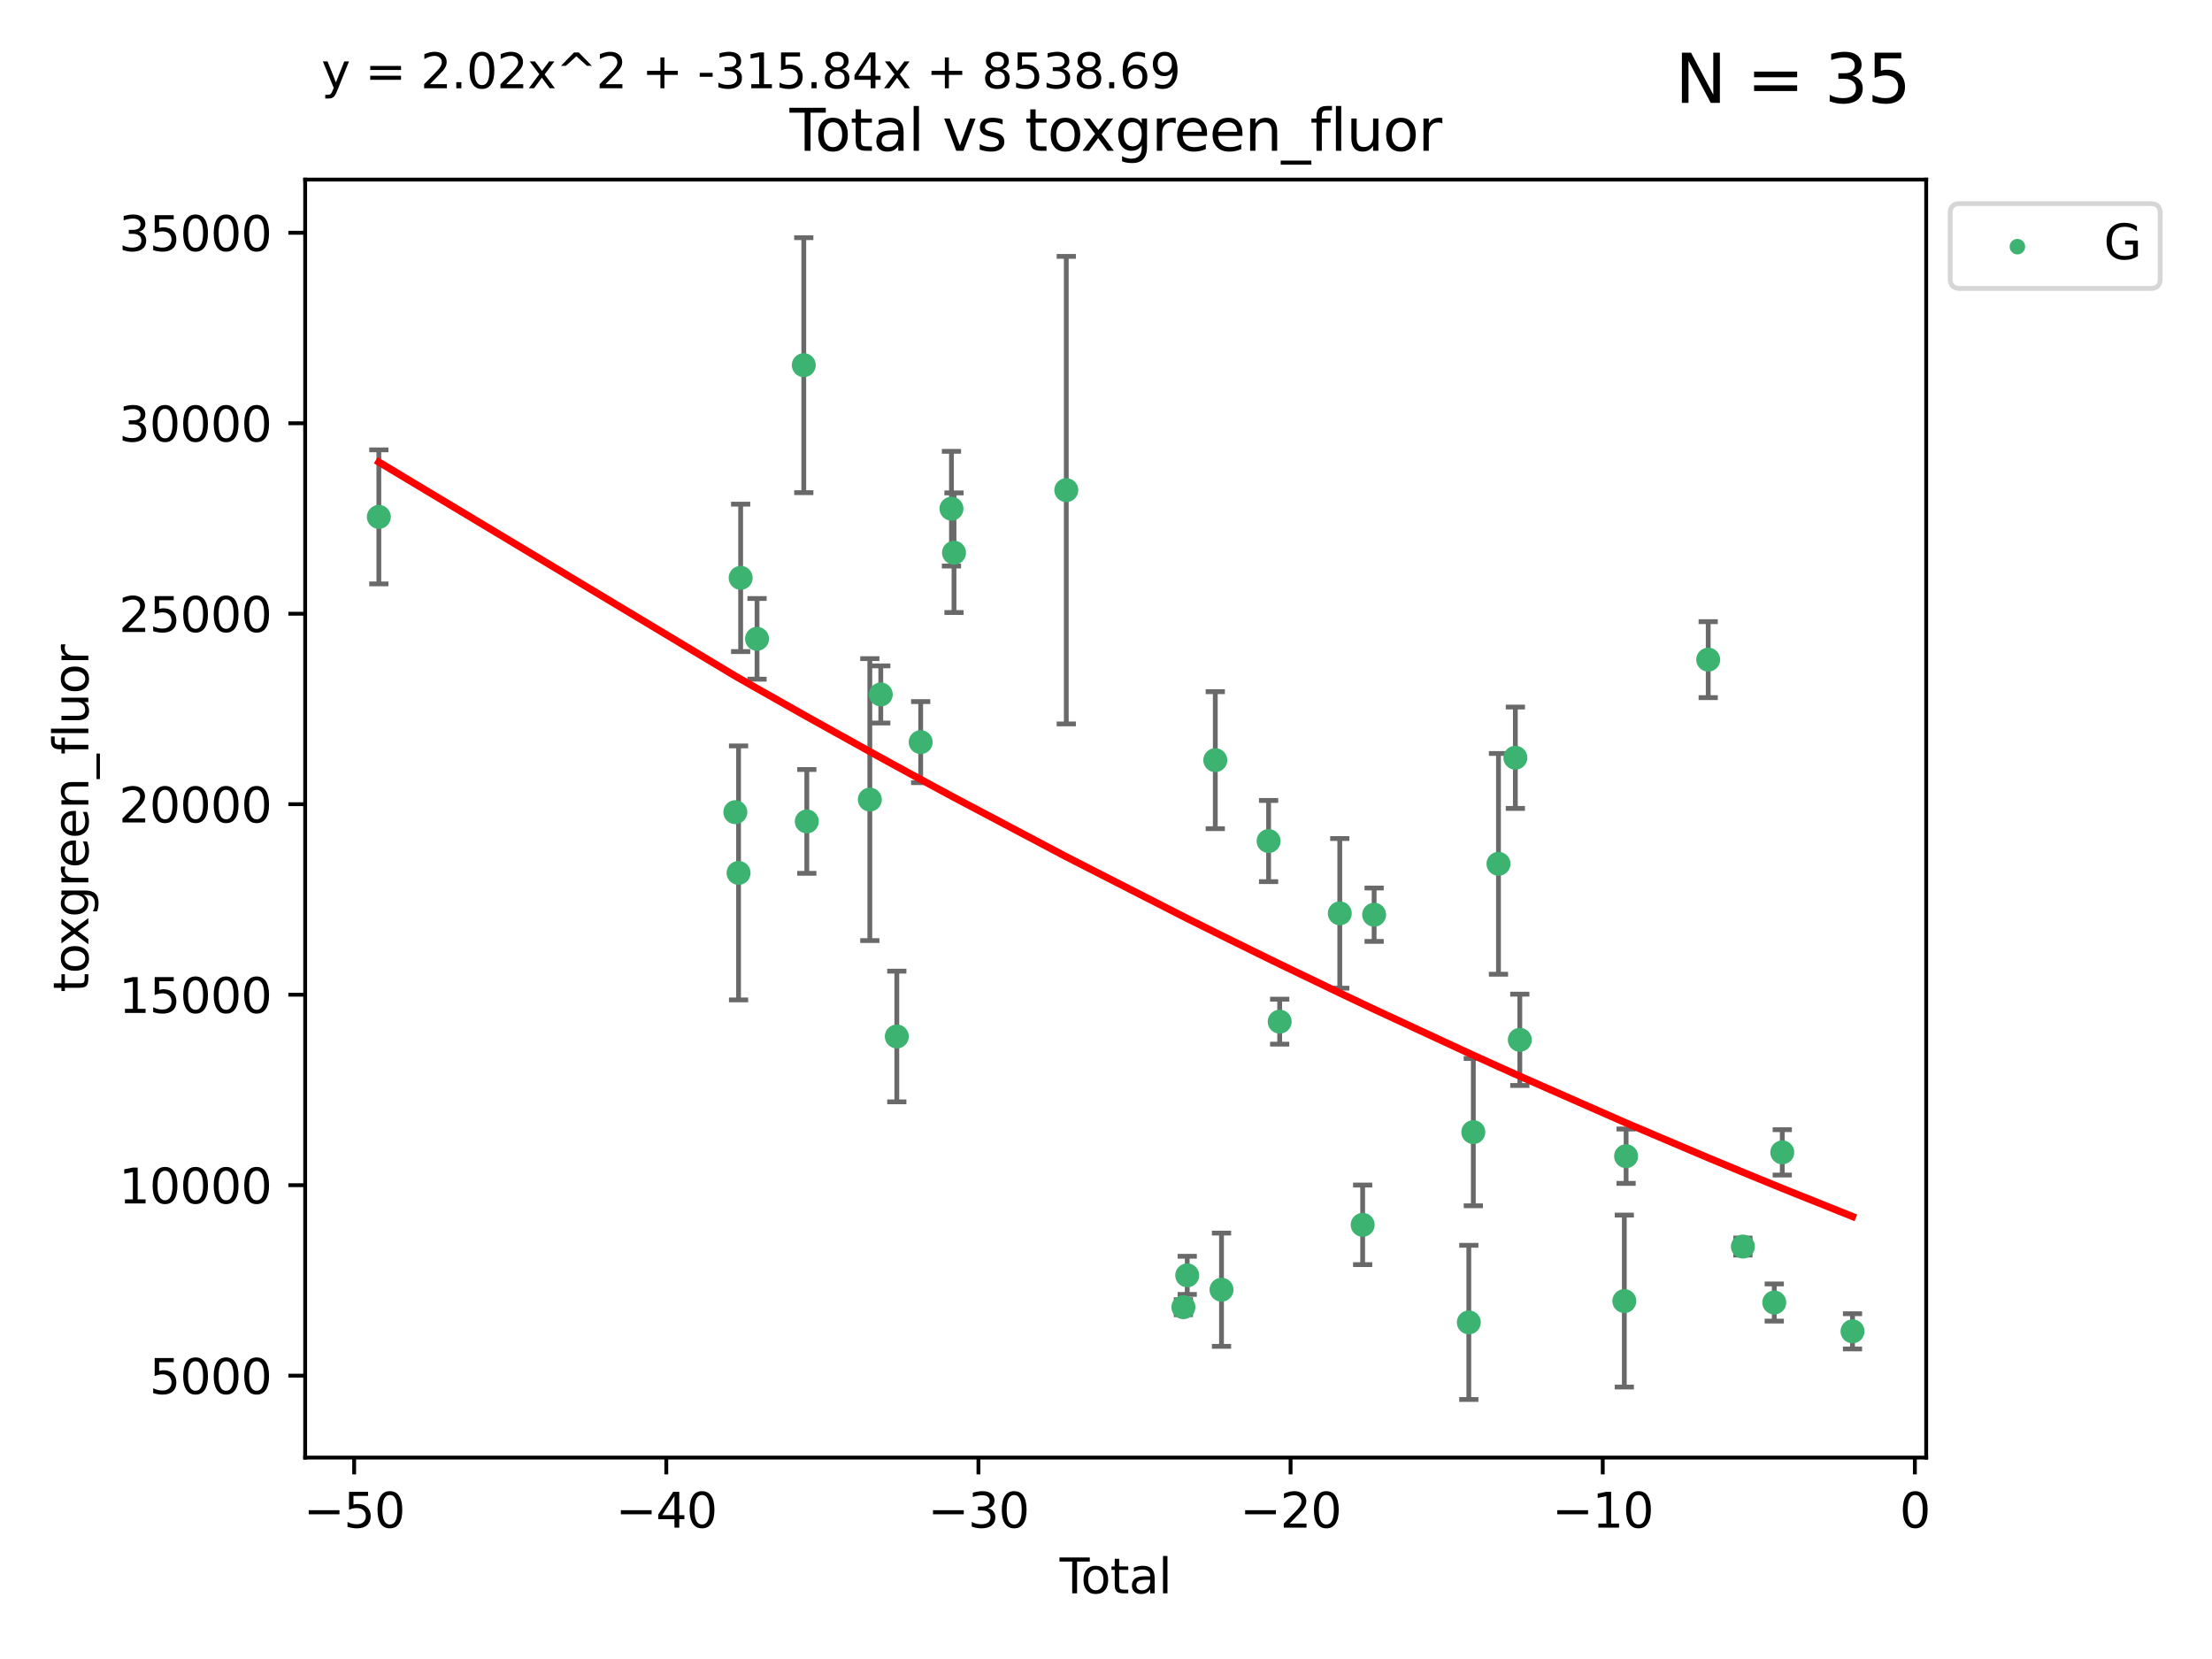 <?xml version="1.0" encoding="utf-8" standalone="no"?>
<!DOCTYPE svg PUBLIC "-//W3C//DTD SVG 1.1//EN"
  "http://www.w3.org/Graphics/SVG/1.1/DTD/svg11.dtd">
<svg xmlns:xlink="http://www.w3.org/1999/xlink" width="460.8pt" height="345.6pt" viewBox="0 0 460.8 345.6" xmlns="http://www.w3.org/2000/svg" version="1.1">
 <defs>
  <style type="text/css">*{stroke-linejoin: round; stroke-linecap: butt}</style>
 </defs>
 <g id="figure_1">
  <g id="patch_1">
   <path d="M 0 345.6 
L 460.8 345.6 
L 460.8 0 
L 0 0 
z
" style="fill: #ffffff"/>
  </g>
  <g id="axes_1">
   <g id="patch_2">
    <path d="M 63.571 303.64 
L 401.26 303.64 
L 401.26 37.411 
L 63.571 37.411 
z
" style="fill: #ffffff"/>
   </g>
   <g id="PathCollection_1">
    <defs>
     <path id="m37a9d7b6e4" d="M 0 1.118 
C 0.297 1.118 0.581 1 0.791 0.791 
C 1 0.581 1.118 0.297 1.118 0 
C 1.118 -0.297 1 -0.581 0.791 -0.791 
C 0.581 -1 0.297 -1.118 0 -1.118 
C -0.297 -1.118 -0.581 -1 -0.791 -0.791 
C -1 -0.581 -1.118 -0.297 -1.118 0 
C -1.118 0.297 -1 0.581 -0.791 0.791 
C -0.581 1 -0.297 1.118 0 1.118 
z
" style="stroke: #3cb371"/>
    </defs>
    <g clip-path="url(#p4d7ac1759e)">
     <use xlink:href="#m37a9d7b6e4" x="78.921" y="107.676" style="fill: #3cb371; stroke: #3cb371"/>
     <use xlink:href="#m37a9d7b6e4" x="153.182" y="169.188" style="fill: #3cb371; stroke: #3cb371"/>
     <use xlink:href="#m37a9d7b6e4" x="153.856" y="181.845" style="fill: #3cb371; stroke: #3cb371"/>
     <use xlink:href="#m37a9d7b6e4" x="154.291" y="120.379" style="fill: #3cb371; stroke: #3cb371"/>
     <use xlink:href="#m37a9d7b6e4" x="157.703" y="133.08" style="fill: #3cb371; stroke: #3cb371"/>
     <use xlink:href="#m37a9d7b6e4" x="167.443" y="76.071" style="fill: #3cb371; stroke: #3cb371"/>
     <use xlink:href="#m37a9d7b6e4" x="168.073" y="171.117" style="fill: #3cb371; stroke: #3cb371"/>
     <use xlink:href="#m37a9d7b6e4" x="181.2" y="166.57" style="fill: #3cb371; stroke: #3cb371"/>
     <use xlink:href="#m37a9d7b6e4" x="183.481" y="144.669" style="fill: #3cb371; stroke: #3cb371"/>
     <use xlink:href="#m37a9d7b6e4" x="186.821" y="215.921" style="fill: #3cb371; stroke: #3cb371"/>
     <use xlink:href="#m37a9d7b6e4" x="191.794" y="154.6" style="fill: #3cb371; stroke: #3cb371"/>
     <use xlink:href="#m37a9d7b6e4" x="198.207" y="105.967" style="fill: #3cb371; stroke: #3cb371"/>
     <use xlink:href="#m37a9d7b6e4" x="198.737" y="115.14" style="fill: #3cb371; stroke: #3cb371"/>
     <use xlink:href="#m37a9d7b6e4" x="222.127" y="102.107" style="fill: #3cb371; stroke: #3cb371"/>
     <use xlink:href="#m37a9d7b6e4" x="246.522" y="272.313" style="fill: #3cb371; stroke: #3cb371"/>
     <use xlink:href="#m37a9d7b6e4" x="247.323" y="265.678" style="fill: #3cb371; stroke: #3cb371"/>
     <use xlink:href="#m37a9d7b6e4" x="253.167" y="158.358" style="fill: #3cb371; stroke: #3cb371"/>
     <use xlink:href="#m37a9d7b6e4" x="254.461" y="268.672" style="fill: #3cb371; stroke: #3cb371"/>
     <use xlink:href="#m37a9d7b6e4" x="264.27" y="175.205" style="fill: #3cb371; stroke: #3cb371"/>
     <use xlink:href="#m37a9d7b6e4" x="266.581" y="212.832" style="fill: #3cb371; stroke: #3cb371"/>
     <use xlink:href="#m37a9d7b6e4" x="279.101" y="190.265" style="fill: #3cb371; stroke: #3cb371"/>
     <use xlink:href="#m37a9d7b6e4" x="283.868" y="255.156" style="fill: #3cb371; stroke: #3cb371"/>
     <use xlink:href="#m37a9d7b6e4" x="286.256" y="190.549" style="fill: #3cb371; stroke: #3cb371"/>
     <use xlink:href="#m37a9d7b6e4" x="305.983" y="275.478" style="fill: #3cb371; stroke: #3cb371"/>
     <use xlink:href="#m37a9d7b6e4" x="306.919" y="235.841" style="fill: #3cb371; stroke: #3cb371"/>
     <use xlink:href="#m37a9d7b6e4" x="312.16" y="179.952" style="fill: #3cb371; stroke: #3cb371"/>
     <use xlink:href="#m37a9d7b6e4" x="315.677" y="157.848" style="fill: #3cb371; stroke: #3cb371"/>
     <use xlink:href="#m37a9d7b6e4" x="316.605" y="216.615" style="fill: #3cb371; stroke: #3cb371"/>
     <use xlink:href="#m37a9d7b6e4" x="338.375" y="271.035" style="fill: #3cb371; stroke: #3cb371"/>
     <use xlink:href="#m37a9d7b6e4" x="338.746" y="240.857" style="fill: #3cb371; stroke: #3cb371"/>
     <use xlink:href="#m37a9d7b6e4" x="355.851" y="137.417" style="fill: #3cb371; stroke: #3cb371"/>
     <use xlink:href="#m37a9d7b6e4" x="363.077" y="259.682" style="fill: #3cb371; stroke: #3cb371"/>
     <use xlink:href="#m37a9d7b6e4" x="369.611" y="271.338" style="fill: #3cb371; stroke: #3cb371"/>
     <use xlink:href="#m37a9d7b6e4" x="371.279" y="240.06" style="fill: #3cb371; stroke: #3cb371"/>
     <use xlink:href="#m37a9d7b6e4" x="385.911" y="277.34" style="fill: #3cb371; stroke: #3cb371"/>
    </g>
   </g>
   <g id="matplotlib.axis_1">
    <g id="xtick_1">
     <g id="line2d_1">
      <defs>
       <path id="m0be5640a37" d="M 0 0 
L 0 3.5 
" style="stroke: #000000; stroke-width: 0.8"/>
      </defs>
      <g>
       <use xlink:href="#m0be5640a37" x="73.777" y="303.64" style="stroke: #000000; stroke-width: 0.8"/>
      </g>
     </g>
     <g id="text_1">
      <!-- −50 -->
      <g transform="translate(63.224 318.238)scale(0.1 -0.1)">
       <defs>
        <path id="DejaVuSans-2212" d="M 678 2272 
L 4684 2272 
L 4684 1741 
L 678 1741 
L 678 2272 
z
" transform="scale(0.016)"/>
        <path id="DejaVuSans-35" d="M 691 4666 
L 3169 4666 
L 3169 4134 
L 1269 4134 
L 1269 2991 
Q 1406 3038 1543 3061 
Q 1681 3084 1819 3084 
Q 2600 3084 3056 2656 
Q 3513 2228 3513 1497 
Q 3513 744 3044 326 
Q 2575 -91 1722 -91 
Q 1428 -91 1123 -41 
Q 819 9 494 109 
L 494 744 
Q 775 591 1075 516 
Q 1375 441 1709 441 
Q 2250 441 2565 725 
Q 2881 1009 2881 1497 
Q 2881 1984 2565 2268 
Q 2250 2553 1709 2553 
Q 1456 2553 1204 2497 
Q 953 2441 691 2322 
L 691 4666 
z
" transform="scale(0.016)"/>
        <path id="DejaVuSans-30" d="M 2034 4250 
Q 1547 4250 1301 3770 
Q 1056 3291 1056 2328 
Q 1056 1369 1301 889 
Q 1547 409 2034 409 
Q 2525 409 2770 889 
Q 3016 1369 3016 2328 
Q 3016 3291 2770 3770 
Q 2525 4250 2034 4250 
z
M 2034 4750 
Q 2819 4750 3233 4129 
Q 3647 3509 3647 2328 
Q 3647 1150 3233 529 
Q 2819 -91 2034 -91 
Q 1250 -91 836 529 
Q 422 1150 422 2328 
Q 422 3509 836 4129 
Q 1250 4750 2034 4750 
z
" transform="scale(0.016)"/>
       </defs>
       <use xlink:href="#DejaVuSans-2212"/>
       <use xlink:href="#DejaVuSans-35" x="83.789"/>
       <use xlink:href="#DejaVuSans-30" x="147.412"/>
      </g>
     </g>
    </g>
    <g id="xtick_2">
     <g id="line2d_2">
      <g>
       <use xlink:href="#m0be5640a37" x="138.802" y="303.64" style="stroke: #000000; stroke-width: 0.8"/>
      </g>
     </g>
     <g id="text_2">
      <!-- −40 -->
      <g transform="translate(128.25 318.238)scale(0.1 -0.1)">
       <defs>
        <path id="DejaVuSans-34" d="M 2419 4116 
L 825 1625 
L 2419 1625 
L 2419 4116 
z
M 2253 4666 
L 3047 4666 
L 3047 1625 
L 3713 1625 
L 3713 1100 
L 3047 1100 
L 3047 0 
L 2419 0 
L 2419 1100 
L 313 1100 
L 313 1709 
L 2253 4666 
z
" transform="scale(0.016)"/>
       </defs>
       <use xlink:href="#DejaVuSans-2212"/>
       <use xlink:href="#DejaVuSans-34" x="83.789"/>
       <use xlink:href="#DejaVuSans-30" x="147.412"/>
      </g>
     </g>
    </g>
    <g id="xtick_3">
     <g id="line2d_3">
      <g>
       <use xlink:href="#m0be5640a37" x="203.828" y="303.64" style="stroke: #000000; stroke-width: 0.8"/>
      </g>
     </g>
     <g id="text_3">
      <!-- −30 -->
      <g transform="translate(193.275 318.238)scale(0.1 -0.1)">
       <defs>
        <path id="DejaVuSans-33" d="M 2597 2516 
Q 3050 2419 3304 2112 
Q 3559 1806 3559 1356 
Q 3559 666 3084 287 
Q 2609 -91 1734 -91 
Q 1441 -91 1130 -33 
Q 819 25 488 141 
L 488 750 
Q 750 597 1062 519 
Q 1375 441 1716 441 
Q 2309 441 2620 675 
Q 2931 909 2931 1356 
Q 2931 1769 2642 2001 
Q 2353 2234 1838 2234 
L 1294 2234 
L 1294 2753 
L 1863 2753 
Q 2328 2753 2575 2939 
Q 2822 3125 2822 3475 
Q 2822 3834 2567 4026 
Q 2313 4219 1838 4219 
Q 1578 4219 1281 4162 
Q 984 4106 628 3988 
L 628 4550 
Q 988 4650 1302 4700 
Q 1616 4750 1894 4750 
Q 2613 4750 3031 4423 
Q 3450 4097 3450 3541 
Q 3450 3153 3228 2886 
Q 3006 2619 2597 2516 
z
" transform="scale(0.016)"/>
       </defs>
       <use xlink:href="#DejaVuSans-2212"/>
       <use xlink:href="#DejaVuSans-33" x="83.789"/>
       <use xlink:href="#DejaVuSans-30" x="147.412"/>
      </g>
     </g>
    </g>
    <g id="xtick_4">
     <g id="line2d_4">
      <g>
       <use xlink:href="#m0be5640a37" x="268.853" y="303.64" style="stroke: #000000; stroke-width: 0.8"/>
      </g>
     </g>
     <g id="text_4">
      <!-- −20 -->
      <g transform="translate(258.301 318.238)scale(0.1 -0.1)">
       <defs>
        <path id="DejaVuSans-32" d="M 1228 531 
L 3431 531 
L 3431 0 
L 469 0 
L 469 531 
Q 828 903 1448 1529 
Q 2069 2156 2228 2338 
Q 2531 2678 2651 2914 
Q 2772 3150 2772 3378 
Q 2772 3750 2511 3984 
Q 2250 4219 1831 4219 
Q 1534 4219 1204 4116 
Q 875 4013 500 3803 
L 500 4441 
Q 881 4594 1212 4672 
Q 1544 4750 1819 4750 
Q 2544 4750 2975 4387 
Q 3406 4025 3406 3419 
Q 3406 3131 3298 2873 
Q 3191 2616 2906 2266 
Q 2828 2175 2409 1742 
Q 1991 1309 1228 531 
z
" transform="scale(0.016)"/>
       </defs>
       <use xlink:href="#DejaVuSans-2212"/>
       <use xlink:href="#DejaVuSans-32" x="83.789"/>
       <use xlink:href="#DejaVuSans-30" x="147.412"/>
      </g>
     </g>
    </g>
    <g id="xtick_5">
     <g id="line2d_5">
      <g>
       <use xlink:href="#m0be5640a37" x="333.879" y="303.64" style="stroke: #000000; stroke-width: 0.8"/>
      </g>
     </g>
     <g id="text_5">
      <!-- −10 -->
      <g transform="translate(323.327 318.238)scale(0.1 -0.1)">
       <defs>
        <path id="DejaVuSans-31" d="M 794 531 
L 1825 531 
L 1825 4091 
L 703 3866 
L 703 4441 
L 1819 4666 
L 2450 4666 
L 2450 531 
L 3481 531 
L 3481 0 
L 794 0 
L 794 531 
z
" transform="scale(0.016)"/>
       </defs>
       <use xlink:href="#DejaVuSans-2212"/>
       <use xlink:href="#DejaVuSans-31" x="83.789"/>
       <use xlink:href="#DejaVuSans-30" x="147.412"/>
      </g>
     </g>
    </g>
    <g id="xtick_6">
     <g id="line2d_6">
      <g>
       <use xlink:href="#m0be5640a37" x="398.905" y="303.64" style="stroke: #000000; stroke-width: 0.8"/>
      </g>
     </g>
     <g id="text_6">
      <!-- 0 -->
      <g transform="translate(395.723 318.238)scale(0.1 -0.1)">
       <use xlink:href="#DejaVuSans-30"/>
      </g>
     </g>
    </g>
    <g id="text_7">
     <!-- Total -->
     <g transform="translate(220.739 331.917)scale(0.1 -0.1)">
      <defs>
       <path id="DejaVuSans-54" d="M -19 4666 
L 3928 4666 
L 3928 4134 
L 2272 4134 
L 2272 0 
L 1638 0 
L 1638 4134 
L -19 4134 
L -19 4666 
z
" transform="scale(0.016)"/>
       <path id="DejaVuSans-6f" d="M 1959 3097 
Q 1497 3097 1228 2736 
Q 959 2375 959 1747 
Q 959 1119 1226 758 
Q 1494 397 1959 397 
Q 2419 397 2687 759 
Q 2956 1122 2956 1747 
Q 2956 2369 2687 2733 
Q 2419 3097 1959 3097 
z
M 1959 3584 
Q 2709 3584 3137 3096 
Q 3566 2609 3566 1747 
Q 3566 888 3137 398 
Q 2709 -91 1959 -91 
Q 1206 -91 779 398 
Q 353 888 353 1747 
Q 353 2609 779 3096 
Q 1206 3584 1959 3584 
z
" transform="scale(0.016)"/>
       <path id="DejaVuSans-74" d="M 1172 4494 
L 1172 3500 
L 2356 3500 
L 2356 3053 
L 1172 3053 
L 1172 1153 
Q 1172 725 1289 603 
Q 1406 481 1766 481 
L 2356 481 
L 2356 0 
L 1766 0 
Q 1100 0 847 248 
Q 594 497 594 1153 
L 594 3053 
L 172 3053 
L 172 3500 
L 594 3500 
L 594 4494 
L 1172 4494 
z
" transform="scale(0.016)"/>
       <path id="DejaVuSans-61" d="M 2194 1759 
Q 1497 1759 1228 1600 
Q 959 1441 959 1056 
Q 959 750 1161 570 
Q 1363 391 1709 391 
Q 2188 391 2477 730 
Q 2766 1069 2766 1631 
L 2766 1759 
L 2194 1759 
z
M 3341 1997 
L 3341 0 
L 2766 0 
L 2766 531 
Q 2569 213 2275 61 
Q 1981 -91 1556 -91 
Q 1019 -91 701 211 
Q 384 513 384 1019 
Q 384 1609 779 1909 
Q 1175 2209 1959 2209 
L 2766 2209 
L 2766 2266 
Q 2766 2663 2505 2880 
Q 2244 3097 1772 3097 
Q 1472 3097 1187 3025 
Q 903 2953 641 2809 
L 641 3341 
Q 956 3463 1253 3523 
Q 1550 3584 1831 3584 
Q 2591 3584 2966 3190 
Q 3341 2797 3341 1997 
z
" transform="scale(0.016)"/>
       <path id="DejaVuSans-6c" d="M 603 4863 
L 1178 4863 
L 1178 0 
L 603 0 
L 603 4863 
z
" transform="scale(0.016)"/>
      </defs>
      <use xlink:href="#DejaVuSans-54"/>
      <use xlink:href="#DejaVuSans-6f" x="44.084"/>
      <use xlink:href="#DejaVuSans-74" x="105.266"/>
      <use xlink:href="#DejaVuSans-61" x="144.475"/>
      <use xlink:href="#DejaVuSans-6c" x="205.754"/>
     </g>
    </g>
   </g>
   <g id="matplotlib.axis_2">
    <g id="ytick_1">
     <g id="line2d_7">
      <defs>
       <path id="mcaeb85045b" d="M 0 0 
L -3.5 0 
" style="stroke: #000000; stroke-width: 0.8"/>
      </defs>
      <g>
       <use xlink:href="#mcaeb85045b" x="63.571" y="286.579" style="stroke: #000000; stroke-width: 0.8"/>
      </g>
     </g>
     <g id="text_8">
      <!-- 5000 -->
      <g transform="translate(31.121 290.378)scale(0.1 -0.1)">
       <use xlink:href="#DejaVuSans-35"/>
       <use xlink:href="#DejaVuSans-30" x="63.623"/>
       <use xlink:href="#DejaVuSans-30" x="127.246"/>
       <use xlink:href="#DejaVuSans-30" x="190.869"/>
      </g>
     </g>
    </g>
    <g id="ytick_2">
     <g id="line2d_8">
      <g>
       <use xlink:href="#mcaeb85045b" x="63.571" y="246.897" style="stroke: #000000; stroke-width: 0.8"/>
      </g>
     </g>
     <g id="text_9">
      <!-- 10000 -->
      <g transform="translate(24.759 250.696)scale(0.1 -0.1)">
       <use xlink:href="#DejaVuSans-31"/>
       <use xlink:href="#DejaVuSans-30" x="63.623"/>
       <use xlink:href="#DejaVuSans-30" x="127.246"/>
       <use xlink:href="#DejaVuSans-30" x="190.869"/>
       <use xlink:href="#DejaVuSans-30" x="254.492"/>
      </g>
     </g>
    </g>
    <g id="ytick_3">
     <g id="line2d_9">
      <g>
       <use xlink:href="#mcaeb85045b" x="63.571" y="207.215" style="stroke: #000000; stroke-width: 0.8"/>
      </g>
     </g>
     <g id="text_10">
      <!-- 15000 -->
      <g transform="translate(24.759 211.014)scale(0.1 -0.1)">
       <use xlink:href="#DejaVuSans-31"/>
       <use xlink:href="#DejaVuSans-35" x="63.623"/>
       <use xlink:href="#DejaVuSans-30" x="127.246"/>
       <use xlink:href="#DejaVuSans-30" x="190.869"/>
       <use xlink:href="#DejaVuSans-30" x="254.492"/>
      </g>
     </g>
    </g>
    <g id="ytick_4">
     <g id="line2d_10">
      <g>
       <use xlink:href="#mcaeb85045b" x="63.571" y="167.533" style="stroke: #000000; stroke-width: 0.8"/>
      </g>
     </g>
     <g id="text_11">
      <!-- 20000 -->
      <g transform="translate(24.759 171.333)scale(0.1 -0.1)">
       <use xlink:href="#DejaVuSans-32"/>
       <use xlink:href="#DejaVuSans-30" x="63.623"/>
       <use xlink:href="#DejaVuSans-30" x="127.246"/>
       <use xlink:href="#DejaVuSans-30" x="190.869"/>
       <use xlink:href="#DejaVuSans-30" x="254.492"/>
      </g>
     </g>
    </g>
    <g id="ytick_5">
     <g id="line2d_11">
      <g>
       <use xlink:href="#mcaeb85045b" x="63.571" y="127.851" style="stroke: #000000; stroke-width: 0.8"/>
      </g>
     </g>
     <g id="text_12">
      <!-- 25000 -->
      <g transform="translate(24.759 131.651)scale(0.1 -0.1)">
       <use xlink:href="#DejaVuSans-32"/>
       <use xlink:href="#DejaVuSans-35" x="63.623"/>
       <use xlink:href="#DejaVuSans-30" x="127.246"/>
       <use xlink:href="#DejaVuSans-30" x="190.869"/>
       <use xlink:href="#DejaVuSans-30" x="254.492"/>
      </g>
     </g>
    </g>
    <g id="ytick_6">
     <g id="line2d_12">
      <g>
       <use xlink:href="#mcaeb85045b" x="63.571" y="88.17" style="stroke: #000000; stroke-width: 0.8"/>
      </g>
     </g>
     <g id="text_13">
      <!-- 30000 -->
      <g transform="translate(24.759 91.969)scale(0.1 -0.1)">
       <use xlink:href="#DejaVuSans-33"/>
       <use xlink:href="#DejaVuSans-30" x="63.623"/>
       <use xlink:href="#DejaVuSans-30" x="127.246"/>
       <use xlink:href="#DejaVuSans-30" x="190.869"/>
       <use xlink:href="#DejaVuSans-30" x="254.492"/>
      </g>
     </g>
    </g>
    <g id="ytick_7">
     <g id="line2d_13">
      <g>
       <use xlink:href="#mcaeb85045b" x="63.571" y="48.488" style="stroke: #000000; stroke-width: 0.8"/>
      </g>
     </g>
     <g id="text_14">
      <!-- 35000 -->
      <g transform="translate(24.759 52.287)scale(0.1 -0.1)">
       <use xlink:href="#DejaVuSans-33"/>
       <use xlink:href="#DejaVuSans-35" x="63.623"/>
       <use xlink:href="#DejaVuSans-30" x="127.246"/>
       <use xlink:href="#DejaVuSans-30" x="190.869"/>
       <use xlink:href="#DejaVuSans-30" x="254.492"/>
      </g>
     </g>
    </g>
    <g id="text_15">
     <!-- toxgreen_fluor -->
     <g transform="translate(18.401 206.72)rotate(-90)scale(0.1 -0.1)">
      <defs>
       <path id="DejaVuSans-78" d="M 3513 3500 
L 2247 1797 
L 3578 0 
L 2900 0 
L 1881 1375 
L 863 0 
L 184 0 
L 1544 1831 
L 300 3500 
L 978 3500 
L 1906 2253 
L 2834 3500 
L 3513 3500 
z
" transform="scale(0.016)"/>
       <path id="DejaVuSans-67" d="M 2906 1791 
Q 2906 2416 2648 2759 
Q 2391 3103 1925 3103 
Q 1463 3103 1205 2759 
Q 947 2416 947 1791 
Q 947 1169 1205 825 
Q 1463 481 1925 481 
Q 2391 481 2648 825 
Q 2906 1169 2906 1791 
z
M 3481 434 
Q 3481 -459 3084 -895 
Q 2688 -1331 1869 -1331 
Q 1566 -1331 1297 -1286 
Q 1028 -1241 775 -1147 
L 775 -588 
Q 1028 -725 1275 -790 
Q 1522 -856 1778 -856 
Q 2344 -856 2625 -561 
Q 2906 -266 2906 331 
L 2906 616 
Q 2728 306 2450 153 
Q 2172 0 1784 0 
Q 1141 0 747 490 
Q 353 981 353 1791 
Q 353 2603 747 3093 
Q 1141 3584 1784 3584 
Q 2172 3584 2450 3431 
Q 2728 3278 2906 2969 
L 2906 3500 
L 3481 3500 
L 3481 434 
z
" transform="scale(0.016)"/>
       <path id="DejaVuSans-72" d="M 2631 2963 
Q 2534 3019 2420 3045 
Q 2306 3072 2169 3072 
Q 1681 3072 1420 2755 
Q 1159 2438 1159 1844 
L 1159 0 
L 581 0 
L 581 3500 
L 1159 3500 
L 1159 2956 
Q 1341 3275 1631 3429 
Q 1922 3584 2338 3584 
Q 2397 3584 2469 3576 
Q 2541 3569 2628 3553 
L 2631 2963 
z
" transform="scale(0.016)"/>
       <path id="DejaVuSans-65" d="M 3597 1894 
L 3597 1613 
L 953 1613 
Q 991 1019 1311 708 
Q 1631 397 2203 397 
Q 2534 397 2845 478 
Q 3156 559 3463 722 
L 3463 178 
Q 3153 47 2828 -22 
Q 2503 -91 2169 -91 
Q 1331 -91 842 396 
Q 353 884 353 1716 
Q 353 2575 817 3079 
Q 1281 3584 2069 3584 
Q 2775 3584 3186 3129 
Q 3597 2675 3597 1894 
z
M 3022 2063 
Q 3016 2534 2758 2815 
Q 2500 3097 2075 3097 
Q 1594 3097 1305 2825 
Q 1016 2553 972 2059 
L 3022 2063 
z
" transform="scale(0.016)"/>
       <path id="DejaVuSans-6e" d="M 3513 2113 
L 3513 0 
L 2938 0 
L 2938 2094 
Q 2938 2591 2744 2837 
Q 2550 3084 2163 3084 
Q 1697 3084 1428 2787 
Q 1159 2491 1159 1978 
L 1159 0 
L 581 0 
L 581 3500 
L 1159 3500 
L 1159 2956 
Q 1366 3272 1645 3428 
Q 1925 3584 2291 3584 
Q 2894 3584 3203 3211 
Q 3513 2838 3513 2113 
z
" transform="scale(0.016)"/>
       <path id="DejaVuSans-5f" d="M 3263 -1063 
L 3263 -1509 
L -63 -1509 
L -63 -1063 
L 3263 -1063 
z
" transform="scale(0.016)"/>
       <path id="DejaVuSans-66" d="M 2375 4863 
L 2375 4384 
L 1825 4384 
Q 1516 4384 1395 4259 
Q 1275 4134 1275 3809 
L 1275 3500 
L 2222 3500 
L 2222 3053 
L 1275 3053 
L 1275 0 
L 697 0 
L 697 3053 
L 147 3053 
L 147 3500 
L 697 3500 
L 697 3744 
Q 697 4328 969 4595 
Q 1241 4863 1831 4863 
L 2375 4863 
z
" transform="scale(0.016)"/>
       <path id="DejaVuSans-75" d="M 544 1381 
L 544 3500 
L 1119 3500 
L 1119 1403 
Q 1119 906 1312 657 
Q 1506 409 1894 409 
Q 2359 409 2629 706 
Q 2900 1003 2900 1516 
L 2900 3500 
L 3475 3500 
L 3475 0 
L 2900 0 
L 2900 538 
Q 2691 219 2414 64 
Q 2138 -91 1772 -91 
Q 1169 -91 856 284 
Q 544 659 544 1381 
z
M 1991 3584 
L 1991 3584 
z
" transform="scale(0.016)"/>
      </defs>
      <use xlink:href="#DejaVuSans-74"/>
      <use xlink:href="#DejaVuSans-6f" x="39.209"/>
      <use xlink:href="#DejaVuSans-78" x="97.266"/>
      <use xlink:href="#DejaVuSans-67" x="156.445"/>
      <use xlink:href="#DejaVuSans-72" x="219.922"/>
      <use xlink:href="#DejaVuSans-65" x="258.785"/>
      <use xlink:href="#DejaVuSans-65" x="320.309"/>
      <use xlink:href="#DejaVuSans-6e" x="381.832"/>
      <use xlink:href="#DejaVuSans-5f" x="445.211"/>
      <use xlink:href="#DejaVuSans-66" x="495.211"/>
      <use xlink:href="#DejaVuSans-6c" x="530.416"/>
      <use xlink:href="#DejaVuSans-75" x="558.199"/>
      <use xlink:href="#DejaVuSans-6f" x="621.578"/>
      <use xlink:href="#DejaVuSans-72" x="682.76"/>
     </g>
    </g>
   </g>
   <g id="LineCollection_1">
    <path d="M 78.921 121.634 
L 78.921 93.718 
" clip-path="url(#p4d7ac1759e)" style="fill: none; stroke: #696969"/>
    <path d="M 153.182 169.73 
L 153.182 168.646 
" clip-path="url(#p4d7ac1759e)" style="fill: none; stroke: #696969"/>
    <path d="M 153.856 208.301 
L 153.856 155.388 
" clip-path="url(#p4d7ac1759e)" style="fill: none; stroke: #696969"/>
    <path d="M 154.291 135.732 
L 154.291 105.025 
" clip-path="url(#p4d7ac1759e)" style="fill: none; stroke: #696969"/>
    <path d="M 157.703 141.482 
L 157.703 124.678 
" clip-path="url(#p4d7ac1759e)" style="fill: none; stroke: #696969"/>
    <path d="M 167.443 102.63 
L 167.443 49.513 
" clip-path="url(#p4d7ac1759e)" style="fill: none; stroke: #696969"/>
    <path d="M 168.073 181.931 
L 168.073 160.304 
" clip-path="url(#p4d7ac1759e)" style="fill: none; stroke: #696969"/>
    <path d="M 181.2 195.937 
L 181.2 137.204 
" clip-path="url(#p4d7ac1759e)" style="fill: none; stroke: #696969"/>
    <path d="M 183.481 150.624 
L 183.481 138.713 
" clip-path="url(#p4d7ac1759e)" style="fill: none; stroke: #696969"/>
    <path d="M 186.821 229.532 
L 186.821 202.311 
" clip-path="url(#p4d7ac1759e)" style="fill: none; stroke: #696969"/>
    <path d="M 191.794 163.045 
L 191.794 146.155 
" clip-path="url(#p4d7ac1759e)" style="fill: none; stroke: #696969"/>
    <path d="M 198.207 117.914 
L 198.207 94.021 
" clip-path="url(#p4d7ac1759e)" style="fill: none; stroke: #696969"/>
    <path d="M 198.737 127.599 
L 198.737 102.68 
" clip-path="url(#p4d7ac1759e)" style="fill: none; stroke: #696969"/>
    <path d="M 222.127 150.802 
L 222.127 53.412 
" clip-path="url(#p4d7ac1759e)" style="fill: none; stroke: #696969"/>
    <path d="M 246.522 273.878 
L 246.522 270.748 
" clip-path="url(#p4d7ac1759e)" style="fill: none; stroke: #696969"/>
    <path d="M 247.323 269.653 
L 247.323 261.704 
" clip-path="url(#p4d7ac1759e)" style="fill: none; stroke: #696969"/>
    <path d="M 253.167 172.626 
L 253.167 144.09 
" clip-path="url(#p4d7ac1759e)" style="fill: none; stroke: #696969"/>
    <path d="M 254.461 280.467 
L 254.461 256.878 
" clip-path="url(#p4d7ac1759e)" style="fill: none; stroke: #696969"/>
    <path d="M 264.27 183.662 
L 264.27 166.748 
" clip-path="url(#p4d7ac1759e)" style="fill: none; stroke: #696969"/>
    <path d="M 266.581 217.517 
L 266.581 208.147 
" clip-path="url(#p4d7ac1759e)" style="fill: none; stroke: #696969"/>
    <path d="M 279.101 205.852 
L 279.101 174.679 
" clip-path="url(#p4d7ac1759e)" style="fill: none; stroke: #696969"/>
    <path d="M 283.868 263.443 
L 283.868 246.868 
" clip-path="url(#p4d7ac1759e)" style="fill: none; stroke: #696969"/>
    <path d="M 286.256 196.108 
L 286.256 184.989 
" clip-path="url(#p4d7ac1759e)" style="fill: none; stroke: #696969"/>
    <path d="M 305.983 291.539 
L 305.983 259.417 
" clip-path="url(#p4d7ac1759e)" style="fill: none; stroke: #696969"/>
    <path d="M 306.919 251.187 
L 306.919 220.494 
" clip-path="url(#p4d7ac1759e)" style="fill: none; stroke: #696969"/>
    <path d="M 312.16 202.948 
L 312.16 156.957 
" clip-path="url(#p4d7ac1759e)" style="fill: none; stroke: #696969"/>
    <path d="M 315.677 168.408 
L 315.677 147.287 
" clip-path="url(#p4d7ac1759e)" style="fill: none; stroke: #696969"/>
    <path d="M 316.605 226.125 
L 316.605 207.104 
" clip-path="url(#p4d7ac1759e)" style="fill: none; stroke: #696969"/>
    <path d="M 338.375 288.949 
L 338.375 253.122 
" clip-path="url(#p4d7ac1759e)" style="fill: none; stroke: #696969"/>
    <path d="M 338.746 246.521 
L 338.746 235.192 
" clip-path="url(#p4d7ac1759e)" style="fill: none; stroke: #696969"/>
    <path d="M 355.851 145.329 
L 355.851 129.505 
" clip-path="url(#p4d7ac1759e)" style="fill: none; stroke: #696969"/>
    <path d="M 363.077 261.455 
L 363.077 257.909 
" clip-path="url(#p4d7ac1759e)" style="fill: none; stroke: #696969"/>
    <path d="M 369.611 275.208 
L 369.611 267.468 
" clip-path="url(#p4d7ac1759e)" style="fill: none; stroke: #696969"/>
    <path d="M 371.279 244.786 
L 371.279 235.334 
" clip-path="url(#p4d7ac1759e)" style="fill: none; stroke: #696969"/>
    <path d="M 385.911 281.006 
L 385.911 273.675 
" clip-path="url(#p4d7ac1759e)" style="fill: none; stroke: #696969"/>
   </g>
   <g id="line2d_14">
    <defs>
     <path id="m7065fb907d" d="M 2 0 
L -2 -0 
" style="stroke: #696969"/>
    </defs>
    <g clip-path="url(#p4d7ac1759e)">
     <use xlink:href="#m7065fb907d" x="78.921" y="121.634" style="fill: #696969; stroke: #696969"/>
     <use xlink:href="#m7065fb907d" x="153.182" y="169.73" style="fill: #696969; stroke: #696969"/>
     <use xlink:href="#m7065fb907d" x="153.856" y="208.301" style="fill: #696969; stroke: #696969"/>
     <use xlink:href="#m7065fb907d" x="154.291" y="135.732" style="fill: #696969; stroke: #696969"/>
     <use xlink:href="#m7065fb907d" x="157.703" y="141.482" style="fill: #696969; stroke: #696969"/>
     <use xlink:href="#m7065fb907d" x="167.443" y="102.63" style="fill: #696969; stroke: #696969"/>
     <use xlink:href="#m7065fb907d" x="168.073" y="181.931" style="fill: #696969; stroke: #696969"/>
     <use xlink:href="#m7065fb907d" x="181.2" y="195.937" style="fill: #696969; stroke: #696969"/>
     <use xlink:href="#m7065fb907d" x="183.481" y="150.624" style="fill: #696969; stroke: #696969"/>
     <use xlink:href="#m7065fb907d" x="186.821" y="229.532" style="fill: #696969; stroke: #696969"/>
     <use xlink:href="#m7065fb907d" x="191.794" y="163.045" style="fill: #696969; stroke: #696969"/>
     <use xlink:href="#m7065fb907d" x="198.207" y="117.914" style="fill: #696969; stroke: #696969"/>
     <use xlink:href="#m7065fb907d" x="198.737" y="127.599" style="fill: #696969; stroke: #696969"/>
     <use xlink:href="#m7065fb907d" x="222.127" y="150.802" style="fill: #696969; stroke: #696969"/>
     <use xlink:href="#m7065fb907d" x="246.522" y="273.878" style="fill: #696969; stroke: #696969"/>
     <use xlink:href="#m7065fb907d" x="247.323" y="269.653" style="fill: #696969; stroke: #696969"/>
     <use xlink:href="#m7065fb907d" x="253.167" y="172.626" style="fill: #696969; stroke: #696969"/>
     <use xlink:href="#m7065fb907d" x="254.461" y="280.467" style="fill: #696969; stroke: #696969"/>
     <use xlink:href="#m7065fb907d" x="264.27" y="183.662" style="fill: #696969; stroke: #696969"/>
     <use xlink:href="#m7065fb907d" x="266.581" y="217.517" style="fill: #696969; stroke: #696969"/>
     <use xlink:href="#m7065fb907d" x="279.101" y="205.852" style="fill: #696969; stroke: #696969"/>
     <use xlink:href="#m7065fb907d" x="283.868" y="263.443" style="fill: #696969; stroke: #696969"/>
     <use xlink:href="#m7065fb907d" x="286.256" y="196.108" style="fill: #696969; stroke: #696969"/>
     <use xlink:href="#m7065fb907d" x="305.983" y="291.539" style="fill: #696969; stroke: #696969"/>
     <use xlink:href="#m7065fb907d" x="306.919" y="251.187" style="fill: #696969; stroke: #696969"/>
     <use xlink:href="#m7065fb907d" x="312.16" y="202.948" style="fill: #696969; stroke: #696969"/>
     <use xlink:href="#m7065fb907d" x="315.677" y="168.408" style="fill: #696969; stroke: #696969"/>
     <use xlink:href="#m7065fb907d" x="316.605" y="226.125" style="fill: #696969; stroke: #696969"/>
     <use xlink:href="#m7065fb907d" x="338.375" y="288.949" style="fill: #696969; stroke: #696969"/>
     <use xlink:href="#m7065fb907d" x="338.746" y="246.521" style="fill: #696969; stroke: #696969"/>
     <use xlink:href="#m7065fb907d" x="355.851" y="145.329" style="fill: #696969; stroke: #696969"/>
     <use xlink:href="#m7065fb907d" x="363.077" y="261.455" style="fill: #696969; stroke: #696969"/>
     <use xlink:href="#m7065fb907d" x="369.611" y="275.208" style="fill: #696969; stroke: #696969"/>
     <use xlink:href="#m7065fb907d" x="371.279" y="244.786" style="fill: #696969; stroke: #696969"/>
     <use xlink:href="#m7065fb907d" x="385.911" y="281.006" style="fill: #696969; stroke: #696969"/>
    </g>
   </g>
   <g id="line2d_15">
    <g clip-path="url(#p4d7ac1759e)">
     <use xlink:href="#m7065fb907d" x="78.921" y="93.718" style="fill: #696969; stroke: #696969"/>
     <use xlink:href="#m7065fb907d" x="153.182" y="168.646" style="fill: #696969; stroke: #696969"/>
     <use xlink:href="#m7065fb907d" x="153.856" y="155.388" style="fill: #696969; stroke: #696969"/>
     <use xlink:href="#m7065fb907d" x="154.291" y="105.025" style="fill: #696969; stroke: #696969"/>
     <use xlink:href="#m7065fb907d" x="157.703" y="124.678" style="fill: #696969; stroke: #696969"/>
     <use xlink:href="#m7065fb907d" x="167.443" y="49.513" style="fill: #696969; stroke: #696969"/>
     <use xlink:href="#m7065fb907d" x="168.073" y="160.304" style="fill: #696969; stroke: #696969"/>
     <use xlink:href="#m7065fb907d" x="181.2" y="137.204" style="fill: #696969; stroke: #696969"/>
     <use xlink:href="#m7065fb907d" x="183.481" y="138.713" style="fill: #696969; stroke: #696969"/>
     <use xlink:href="#m7065fb907d" x="186.821" y="202.311" style="fill: #696969; stroke: #696969"/>
     <use xlink:href="#m7065fb907d" x="191.794" y="146.155" style="fill: #696969; stroke: #696969"/>
     <use xlink:href="#m7065fb907d" x="198.207" y="94.021" style="fill: #696969; stroke: #696969"/>
     <use xlink:href="#m7065fb907d" x="198.737" y="102.68" style="fill: #696969; stroke: #696969"/>
     <use xlink:href="#m7065fb907d" x="222.127" y="53.412" style="fill: #696969; stroke: #696969"/>
     <use xlink:href="#m7065fb907d" x="246.522" y="270.748" style="fill: #696969; stroke: #696969"/>
     <use xlink:href="#m7065fb907d" x="247.323" y="261.704" style="fill: #696969; stroke: #696969"/>
     <use xlink:href="#m7065fb907d" x="253.167" y="144.09" style="fill: #696969; stroke: #696969"/>
     <use xlink:href="#m7065fb907d" x="254.461" y="256.878" style="fill: #696969; stroke: #696969"/>
     <use xlink:href="#m7065fb907d" x="264.27" y="166.748" style="fill: #696969; stroke: #696969"/>
     <use xlink:href="#m7065fb907d" x="266.581" y="208.147" style="fill: #696969; stroke: #696969"/>
     <use xlink:href="#m7065fb907d" x="279.101" y="174.679" style="fill: #696969; stroke: #696969"/>
     <use xlink:href="#m7065fb907d" x="283.868" y="246.868" style="fill: #696969; stroke: #696969"/>
     <use xlink:href="#m7065fb907d" x="286.256" y="184.989" style="fill: #696969; stroke: #696969"/>
     <use xlink:href="#m7065fb907d" x="305.983" y="259.417" style="fill: #696969; stroke: #696969"/>
     <use xlink:href="#m7065fb907d" x="306.919" y="220.494" style="fill: #696969; stroke: #696969"/>
     <use xlink:href="#m7065fb907d" x="312.16" y="156.957" style="fill: #696969; stroke: #696969"/>
     <use xlink:href="#m7065fb907d" x="315.677" y="147.287" style="fill: #696969; stroke: #696969"/>
     <use xlink:href="#m7065fb907d" x="316.605" y="207.104" style="fill: #696969; stroke: #696969"/>
     <use xlink:href="#m7065fb907d" x="338.375" y="253.122" style="fill: #696969; stroke: #696969"/>
     <use xlink:href="#m7065fb907d" x="338.746" y="235.192" style="fill: #696969; stroke: #696969"/>
     <use xlink:href="#m7065fb907d" x="355.851" y="129.505" style="fill: #696969; stroke: #696969"/>
     <use xlink:href="#m7065fb907d" x="363.077" y="257.909" style="fill: #696969; stroke: #696969"/>
     <use xlink:href="#m7065fb907d" x="369.611" y="267.468" style="fill: #696969; stroke: #696969"/>
     <use xlink:href="#m7065fb907d" x="371.279" y="235.334" style="fill: #696969; stroke: #696969"/>
     <use xlink:href="#m7065fb907d" x="385.911" y="273.675" style="fill: #696969; stroke: #696969"/>
    </g>
   </g>
   <g id="line2d_16">
    <path d="M 78.921 96.26 
L 153.182 140.842 
L 153.856 141.227 
L 154.291 141.476 
L 157.703 143.421 
L 167.443 148.924 
L 168.073 149.277 
L 181.2 156.573 
L 183.481 157.828 
L 186.821 159.658 
L 191.794 162.367 
L 198.207 165.832 
L 198.737 166.117 
L 222.127 178.482 
L 246.522 190.935 
L 247.323 191.337 
L 253.167 194.249 
L 254.461 194.891 
L 264.27 199.712 
L 266.581 200.837 
L 279.101 206.862 
L 283.868 209.125 
L 286.256 210.252 
L 305.983 219.396 
L 306.919 219.822 
L 312.16 222.198 
L 315.677 223.781 
L 316.605 224.197 
L 338.375 233.77 
L 338.746 233.93 
L 355.851 241.194 
L 363.077 244.196 
L 369.611 246.877 
L 371.279 247.556 
L 385.911 253.421 
" clip-path="url(#p4d7ac1759e)" style="fill: none; stroke: #ff0000; stroke-width: 1.5; stroke-linecap: square"/>
   </g>
   <g id="line2d_17">
    <defs>
     <path id="mb987766442" d="M 0 2 
C 0.53 2 1.039 1.789 1.414 1.414 
C 1.789 1.039 2 0.53 2 0 
C 2 -0.53 1.789 -1.039 1.414 -1.414 
C 1.039 -1.789 0.53 -2 0 -2 
C -0.53 -2 -1.039 -1.789 -1.414 -1.414 
C -1.789 -1.039 -2 -0.53 -2 0 
C -2 0.53 -1.789 1.039 -1.414 1.414 
C -1.039 1.789 -0.53 2 0 2 
z
" style="stroke: #3cb371"/>
    </defs>
    <g clip-path="url(#p4d7ac1759e)">
     <use xlink:href="#mb987766442" x="78.921" y="107.676" style="fill: #3cb371; stroke: #3cb371"/>
     <use xlink:href="#mb987766442" x="153.182" y="169.188" style="fill: #3cb371; stroke: #3cb371"/>
     <use xlink:href="#mb987766442" x="153.856" y="181.845" style="fill: #3cb371; stroke: #3cb371"/>
     <use xlink:href="#mb987766442" x="154.291" y="120.379" style="fill: #3cb371; stroke: #3cb371"/>
     <use xlink:href="#mb987766442" x="157.703" y="133.08" style="fill: #3cb371; stroke: #3cb371"/>
     <use xlink:href="#mb987766442" x="167.443" y="76.071" style="fill: #3cb371; stroke: #3cb371"/>
     <use xlink:href="#mb987766442" x="168.073" y="171.117" style="fill: #3cb371; stroke: #3cb371"/>
     <use xlink:href="#mb987766442" x="181.2" y="166.57" style="fill: #3cb371; stroke: #3cb371"/>
     <use xlink:href="#mb987766442" x="183.481" y="144.669" style="fill: #3cb371; stroke: #3cb371"/>
     <use xlink:href="#mb987766442" x="186.821" y="215.921" style="fill: #3cb371; stroke: #3cb371"/>
     <use xlink:href="#mb987766442" x="191.794" y="154.6" style="fill: #3cb371; stroke: #3cb371"/>
     <use xlink:href="#mb987766442" x="198.207" y="105.967" style="fill: #3cb371; stroke: #3cb371"/>
     <use xlink:href="#mb987766442" x="198.737" y="115.14" style="fill: #3cb371; stroke: #3cb371"/>
     <use xlink:href="#mb987766442" x="222.127" y="102.107" style="fill: #3cb371; stroke: #3cb371"/>
     <use xlink:href="#mb987766442" x="246.522" y="272.313" style="fill: #3cb371; stroke: #3cb371"/>
     <use xlink:href="#mb987766442" x="247.323" y="265.678" style="fill: #3cb371; stroke: #3cb371"/>
     <use xlink:href="#mb987766442" x="253.167" y="158.358" style="fill: #3cb371; stroke: #3cb371"/>
     <use xlink:href="#mb987766442" x="254.461" y="268.672" style="fill: #3cb371; stroke: #3cb371"/>
     <use xlink:href="#mb987766442" x="264.27" y="175.205" style="fill: #3cb371; stroke: #3cb371"/>
     <use xlink:href="#mb987766442" x="266.581" y="212.832" style="fill: #3cb371; stroke: #3cb371"/>
     <use xlink:href="#mb987766442" x="279.101" y="190.265" style="fill: #3cb371; stroke: #3cb371"/>
     <use xlink:href="#mb987766442" x="283.868" y="255.156" style="fill: #3cb371; stroke: #3cb371"/>
     <use xlink:href="#mb987766442" x="286.256" y="190.549" style="fill: #3cb371; stroke: #3cb371"/>
     <use xlink:href="#mb987766442" x="305.983" y="275.478" style="fill: #3cb371; stroke: #3cb371"/>
     <use xlink:href="#mb987766442" x="306.919" y="235.841" style="fill: #3cb371; stroke: #3cb371"/>
     <use xlink:href="#mb987766442" x="312.16" y="179.952" style="fill: #3cb371; stroke: #3cb371"/>
     <use xlink:href="#mb987766442" x="315.677" y="157.848" style="fill: #3cb371; stroke: #3cb371"/>
     <use xlink:href="#mb987766442" x="316.605" y="216.615" style="fill: #3cb371; stroke: #3cb371"/>
     <use xlink:href="#mb987766442" x="338.375" y="271.035" style="fill: #3cb371; stroke: #3cb371"/>
     <use xlink:href="#mb987766442" x="338.746" y="240.857" style="fill: #3cb371; stroke: #3cb371"/>
     <use xlink:href="#mb987766442" x="355.851" y="137.417" style="fill: #3cb371; stroke: #3cb371"/>
     <use xlink:href="#mb987766442" x="363.077" y="259.682" style="fill: #3cb371; stroke: #3cb371"/>
     <use xlink:href="#mb987766442" x="369.611" y="271.338" style="fill: #3cb371; stroke: #3cb371"/>
     <use xlink:href="#mb987766442" x="371.279" y="240.06" style="fill: #3cb371; stroke: #3cb371"/>
     <use xlink:href="#mb987766442" x="385.911" y="277.34" style="fill: #3cb371; stroke: #3cb371"/>
    </g>
   </g>
   <g id="patch_3">
    <path d="M 63.571 303.64 
L 63.571 37.411 
" style="fill: none; stroke: #000000; stroke-width: 0.8; stroke-linejoin: miter; stroke-linecap: square"/>
   </g>
   <g id="patch_4">
    <path d="M 401.26 303.64 
L 401.26 37.411 
" style="fill: none; stroke: #000000; stroke-width: 0.8; stroke-linejoin: miter; stroke-linecap: square"/>
   </g>
   <g id="patch_5">
    <path d="M 63.571 303.64 
L 401.26 303.64 
" style="fill: none; stroke: #000000; stroke-width: 0.8; stroke-linejoin: miter; stroke-linecap: square"/>
   </g>
   <g id="patch_6">
    <path d="M 63.571 37.411 
L 401.26 37.411 
" style="fill: none; stroke: #000000; stroke-width: 0.8; stroke-linejoin: miter; stroke-linecap: square"/>
   </g>
   <g id="text_16">
    <!-- N = 35 -->
    <g transform="translate(348.964 21.426)scale(0.14 -0.14)">
     <defs>
      <path id="DejaVuSans-4e" d="M 628 4666 
L 1478 4666 
L 3547 763 
L 3547 4666 
L 4159 4666 
L 4159 0 
L 3309 0 
L 1241 3903 
L 1241 0 
L 628 0 
L 628 4666 
z
" transform="scale(0.016)"/>
      <path id="DejaVuSans-20" transform="scale(0.016)"/>
      <path id="DejaVuSans-3d" d="M 678 2906 
L 4684 2906 
L 4684 2381 
L 678 2381 
L 678 2906 
z
M 678 1631 
L 4684 1631 
L 4684 1100 
L 678 1100 
L 678 1631 
z
" transform="scale(0.016)"/>
     </defs>
     <use xlink:href="#DejaVuSans-4e"/>
     <use xlink:href="#DejaVuSans-20" x="74.805"/>
     <use xlink:href="#DejaVuSans-3d" x="106.592"/>
     <use xlink:href="#DejaVuSans-20" x="190.381"/>
     <use xlink:href="#DejaVuSans-33" x="222.168"/>
     <use xlink:href="#DejaVuSans-35" x="285.791"/>
    </g>
   </g>
   <g id="text_17">
    <!-- y = 2.02x^2 + -315.84x + 8538.69 -->
    <g transform="translate(66.948 18.387)scale(0.1 -0.1)">
     <defs>
      <path id="DejaVuSans-79" d="M 2059 -325 
Q 1816 -950 1584 -1140 
Q 1353 -1331 966 -1331 
L 506 -1331 
L 506 -850 
L 844 -850 
Q 1081 -850 1212 -737 
Q 1344 -625 1503 -206 
L 1606 56 
L 191 3500 
L 800 3500 
L 1894 763 
L 2988 3500 
L 3597 3500 
L 2059 -325 
z
" transform="scale(0.016)"/>
      <path id="DejaVuSans-2e" d="M 684 794 
L 1344 794 
L 1344 0 
L 684 0 
L 684 794 
z
" transform="scale(0.016)"/>
      <path id="DejaVuSans-5e" d="M 2988 4666 
L 4684 2925 
L 4056 2925 
L 2681 4159 
L 1306 2925 
L 678 2925 
L 2375 4666 
L 2988 4666 
z
" transform="scale(0.016)"/>
      <path id="DejaVuSans-2b" d="M 2944 4013 
L 2944 2272 
L 4684 2272 
L 4684 1741 
L 2944 1741 
L 2944 0 
L 2419 0 
L 2419 1741 
L 678 1741 
L 678 2272 
L 2419 2272 
L 2419 4013 
L 2944 4013 
z
" transform="scale(0.016)"/>
      <path id="DejaVuSans-2d" d="M 313 2009 
L 1997 2009 
L 1997 1497 
L 313 1497 
L 313 2009 
z
" transform="scale(0.016)"/>
      <path id="DejaVuSans-38" d="M 2034 2216 
Q 1584 2216 1326 1975 
Q 1069 1734 1069 1313 
Q 1069 891 1326 650 
Q 1584 409 2034 409 
Q 2484 409 2743 651 
Q 3003 894 3003 1313 
Q 3003 1734 2745 1975 
Q 2488 2216 2034 2216 
z
M 1403 2484 
Q 997 2584 770 2862 
Q 544 3141 544 3541 
Q 544 4100 942 4425 
Q 1341 4750 2034 4750 
Q 2731 4750 3128 4425 
Q 3525 4100 3525 3541 
Q 3525 3141 3298 2862 
Q 3072 2584 2669 2484 
Q 3125 2378 3379 2068 
Q 3634 1759 3634 1313 
Q 3634 634 3220 271 
Q 2806 -91 2034 -91 
Q 1263 -91 848 271 
Q 434 634 434 1313 
Q 434 1759 690 2068 
Q 947 2378 1403 2484 
z
M 1172 3481 
Q 1172 3119 1398 2916 
Q 1625 2713 2034 2713 
Q 2441 2713 2670 2916 
Q 2900 3119 2900 3481 
Q 2900 3844 2670 4047 
Q 2441 4250 2034 4250 
Q 1625 4250 1398 4047 
Q 1172 3844 1172 3481 
z
" transform="scale(0.016)"/>
      <path id="DejaVuSans-36" d="M 2113 2584 
Q 1688 2584 1439 2293 
Q 1191 2003 1191 1497 
Q 1191 994 1439 701 
Q 1688 409 2113 409 
Q 2538 409 2786 701 
Q 3034 994 3034 1497 
Q 3034 2003 2786 2293 
Q 2538 2584 2113 2584 
z
M 3366 4563 
L 3366 3988 
Q 3128 4100 2886 4159 
Q 2644 4219 2406 4219 
Q 1781 4219 1451 3797 
Q 1122 3375 1075 2522 
Q 1259 2794 1537 2939 
Q 1816 3084 2150 3084 
Q 2853 3084 3261 2657 
Q 3669 2231 3669 1497 
Q 3669 778 3244 343 
Q 2819 -91 2113 -91 
Q 1303 -91 875 529 
Q 447 1150 447 2328 
Q 447 3434 972 4092 
Q 1497 4750 2381 4750 
Q 2619 4750 2861 4703 
Q 3103 4656 3366 4563 
z
" transform="scale(0.016)"/>
      <path id="DejaVuSans-39" d="M 703 97 
L 703 672 
Q 941 559 1184 500 
Q 1428 441 1663 441 
Q 2288 441 2617 861 
Q 2947 1281 2994 2138 
Q 2813 1869 2534 1725 
Q 2256 1581 1919 1581 
Q 1219 1581 811 2004 
Q 403 2428 403 3163 
Q 403 3881 828 4315 
Q 1253 4750 1959 4750 
Q 2769 4750 3195 4129 
Q 3622 3509 3622 2328 
Q 3622 1225 3098 567 
Q 2575 -91 1691 -91 
Q 1453 -91 1209 -44 
Q 966 3 703 97 
z
M 1959 2075 
Q 2384 2075 2632 2365 
Q 2881 2656 2881 3163 
Q 2881 3666 2632 3958 
Q 2384 4250 1959 4250 
Q 1534 4250 1286 3958 
Q 1038 3666 1038 3163 
Q 1038 2656 1286 2365 
Q 1534 2075 1959 2075 
z
" transform="scale(0.016)"/>
     </defs>
     <use xlink:href="#DejaVuSans-79"/>
     <use xlink:href="#DejaVuSans-20" x="59.18"/>
     <use xlink:href="#DejaVuSans-3d" x="90.967"/>
     <use xlink:href="#DejaVuSans-20" x="174.756"/>
     <use xlink:href="#DejaVuSans-32" x="206.543"/>
     <use xlink:href="#DejaVuSans-2e" x="270.166"/>
     <use xlink:href="#DejaVuSans-30" x="301.953"/>
     <use xlink:href="#DejaVuSans-32" x="365.576"/>
     <use xlink:href="#DejaVuSans-78" x="429.199"/>
     <use xlink:href="#DejaVuSans-5e" x="488.379"/>
     <use xlink:href="#DejaVuSans-32" x="572.168"/>
     <use xlink:href="#DejaVuSans-20" x="635.791"/>
     <use xlink:href="#DejaVuSans-2b" x="667.578"/>
     <use xlink:href="#DejaVuSans-20" x="751.367"/>
     <use xlink:href="#DejaVuSans-2d" x="783.154"/>
     <use xlink:href="#DejaVuSans-33" x="819.238"/>
     <use xlink:href="#DejaVuSans-31" x="882.861"/>
     <use xlink:href="#DejaVuSans-35" x="946.484"/>
     <use xlink:href="#DejaVuSans-2e" x="1010.107"/>
     <use xlink:href="#DejaVuSans-38" x="1041.895"/>
     <use xlink:href="#DejaVuSans-34" x="1105.518"/>
     <use xlink:href="#DejaVuSans-78" x="1169.141"/>
     <use xlink:href="#DejaVuSans-20" x="1228.32"/>
     <use xlink:href="#DejaVuSans-2b" x="1260.107"/>
     <use xlink:href="#DejaVuSans-20" x="1343.896"/>
     <use xlink:href="#DejaVuSans-38" x="1375.684"/>
     <use xlink:href="#DejaVuSans-35" x="1439.307"/>
     <use xlink:href="#DejaVuSans-33" x="1502.93"/>
     <use xlink:href="#DejaVuSans-38" x="1566.553"/>
     <use xlink:href="#DejaVuSans-2e" x="1630.176"/>
     <use xlink:href="#DejaVuSans-36" x="1661.963"/>
     <use xlink:href="#DejaVuSans-39" x="1725.586"/>
    </g>
   </g>
   <g id="text_18">
    <!-- Total vs toxgreen_fluor -->
    <g transform="translate(164.48 31.411)scale(0.12 -0.12)">
     <defs>
      <path id="DejaVuSans-76" d="M 191 3500 
L 800 3500 
L 1894 563 
L 2988 3500 
L 3597 3500 
L 2284 0 
L 1503 0 
L 191 3500 
z
" transform="scale(0.016)"/>
      <path id="DejaVuSans-73" d="M 2834 3397 
L 2834 2853 
Q 2591 2978 2328 3040 
Q 2066 3103 1784 3103 
Q 1356 3103 1142 2972 
Q 928 2841 928 2578 
Q 928 2378 1081 2264 
Q 1234 2150 1697 2047 
L 1894 2003 
Q 2506 1872 2764 1633 
Q 3022 1394 3022 966 
Q 3022 478 2636 193 
Q 2250 -91 1575 -91 
Q 1294 -91 989 -36 
Q 684 19 347 128 
L 347 722 
Q 666 556 975 473 
Q 1284 391 1588 391 
Q 1994 391 2212 530 
Q 2431 669 2431 922 
Q 2431 1156 2273 1281 
Q 2116 1406 1581 1522 
L 1381 1569 
Q 847 1681 609 1914 
Q 372 2147 372 2553 
Q 372 3047 722 3315 
Q 1072 3584 1716 3584 
Q 2034 3584 2315 3537 
Q 2597 3491 2834 3397 
z
" transform="scale(0.016)"/>
     </defs>
     <use xlink:href="#DejaVuSans-54"/>
     <use xlink:href="#DejaVuSans-6f" x="44.084"/>
     <use xlink:href="#DejaVuSans-74" x="105.266"/>
     <use xlink:href="#DejaVuSans-61" x="144.475"/>
     <use xlink:href="#DejaVuSans-6c" x="205.754"/>
     <use xlink:href="#DejaVuSans-20" x="233.537"/>
     <use xlink:href="#DejaVuSans-76" x="265.324"/>
     <use xlink:href="#DejaVuSans-73" x="324.504"/>
     <use xlink:href="#DejaVuSans-20" x="376.604"/>
     <use xlink:href="#DejaVuSans-74" x="408.391"/>
     <use xlink:href="#DejaVuSans-6f" x="447.6"/>
     <use xlink:href="#DejaVuSans-78" x="505.656"/>
     <use xlink:href="#DejaVuSans-67" x="564.836"/>
     <use xlink:href="#DejaVuSans-72" x="628.312"/>
     <use xlink:href="#DejaVuSans-65" x="667.176"/>
     <use xlink:href="#DejaVuSans-65" x="728.699"/>
     <use xlink:href="#DejaVuSans-6e" x="790.223"/>
     <use xlink:href="#DejaVuSans-5f" x="853.602"/>
     <use xlink:href="#DejaVuSans-66" x="903.602"/>
     <use xlink:href="#DejaVuSans-6c" x="938.807"/>
     <use xlink:href="#DejaVuSans-75" x="966.59"/>
     <use xlink:href="#DejaVuSans-6f" x="1029.969"/>
     <use xlink:href="#DejaVuSans-72" x="1091.15"/>
    </g>
   </g>
   <g id="legend_1">
    <g id="patch_7">
     <path d="M 408.26 60.089 
L 448.008 60.089 
Q 450.008 60.089 450.008 58.089 
L 450.008 44.411 
Q 450.008 42.411 448.008 42.411 
L 408.26 42.411 
Q 406.26 42.411 406.26 44.411 
L 406.26 58.089 
Q 406.26 60.089 408.26 60.089 
z
" style="fill: #ffffff; opacity: 0.8; stroke: #cccccc; stroke-linejoin: miter"/>
    </g>
    <g id="PathCollection_2">
     <g>
      <use xlink:href="#m37a9d7b6e4" x="420.26" y="51.385" style="fill: #3cb371; stroke: #3cb371"/>
     </g>
    </g>
    <g id="text_19">
     <!-- G -->
     <g transform="translate(438.26 54.01)scale(0.1 -0.1)">
      <defs>
       <path id="DejaVuSans-47" d="M 3809 666 
L 3809 1919 
L 2778 1919 
L 2778 2438 
L 4434 2438 
L 4434 434 
Q 4069 175 3628 42 
Q 3188 -91 2688 -91 
Q 1594 -91 976 548 
Q 359 1188 359 2328 
Q 359 3472 976 4111 
Q 1594 4750 2688 4750 
Q 3144 4750 3555 4637 
Q 3966 4525 4313 4306 
L 4313 3634 
Q 3963 3931 3569 4081 
Q 3175 4231 2741 4231 
Q 1884 4231 1454 3753 
Q 1025 3275 1025 2328 
Q 1025 1384 1454 906 
Q 1884 428 2741 428 
Q 3075 428 3337 486 
Q 3600 544 3809 666 
z
" transform="scale(0.016)"/>
      </defs>
      <use xlink:href="#DejaVuSans-47"/>
     </g>
    </g>
   </g>
  </g>
 </g>
 <defs>
  <clipPath id="p4d7ac1759e">
   <rect x="63.571" y="37.411" width="337.689" height="266.229"/>
  </clipPath>
 </defs>
</svg>
